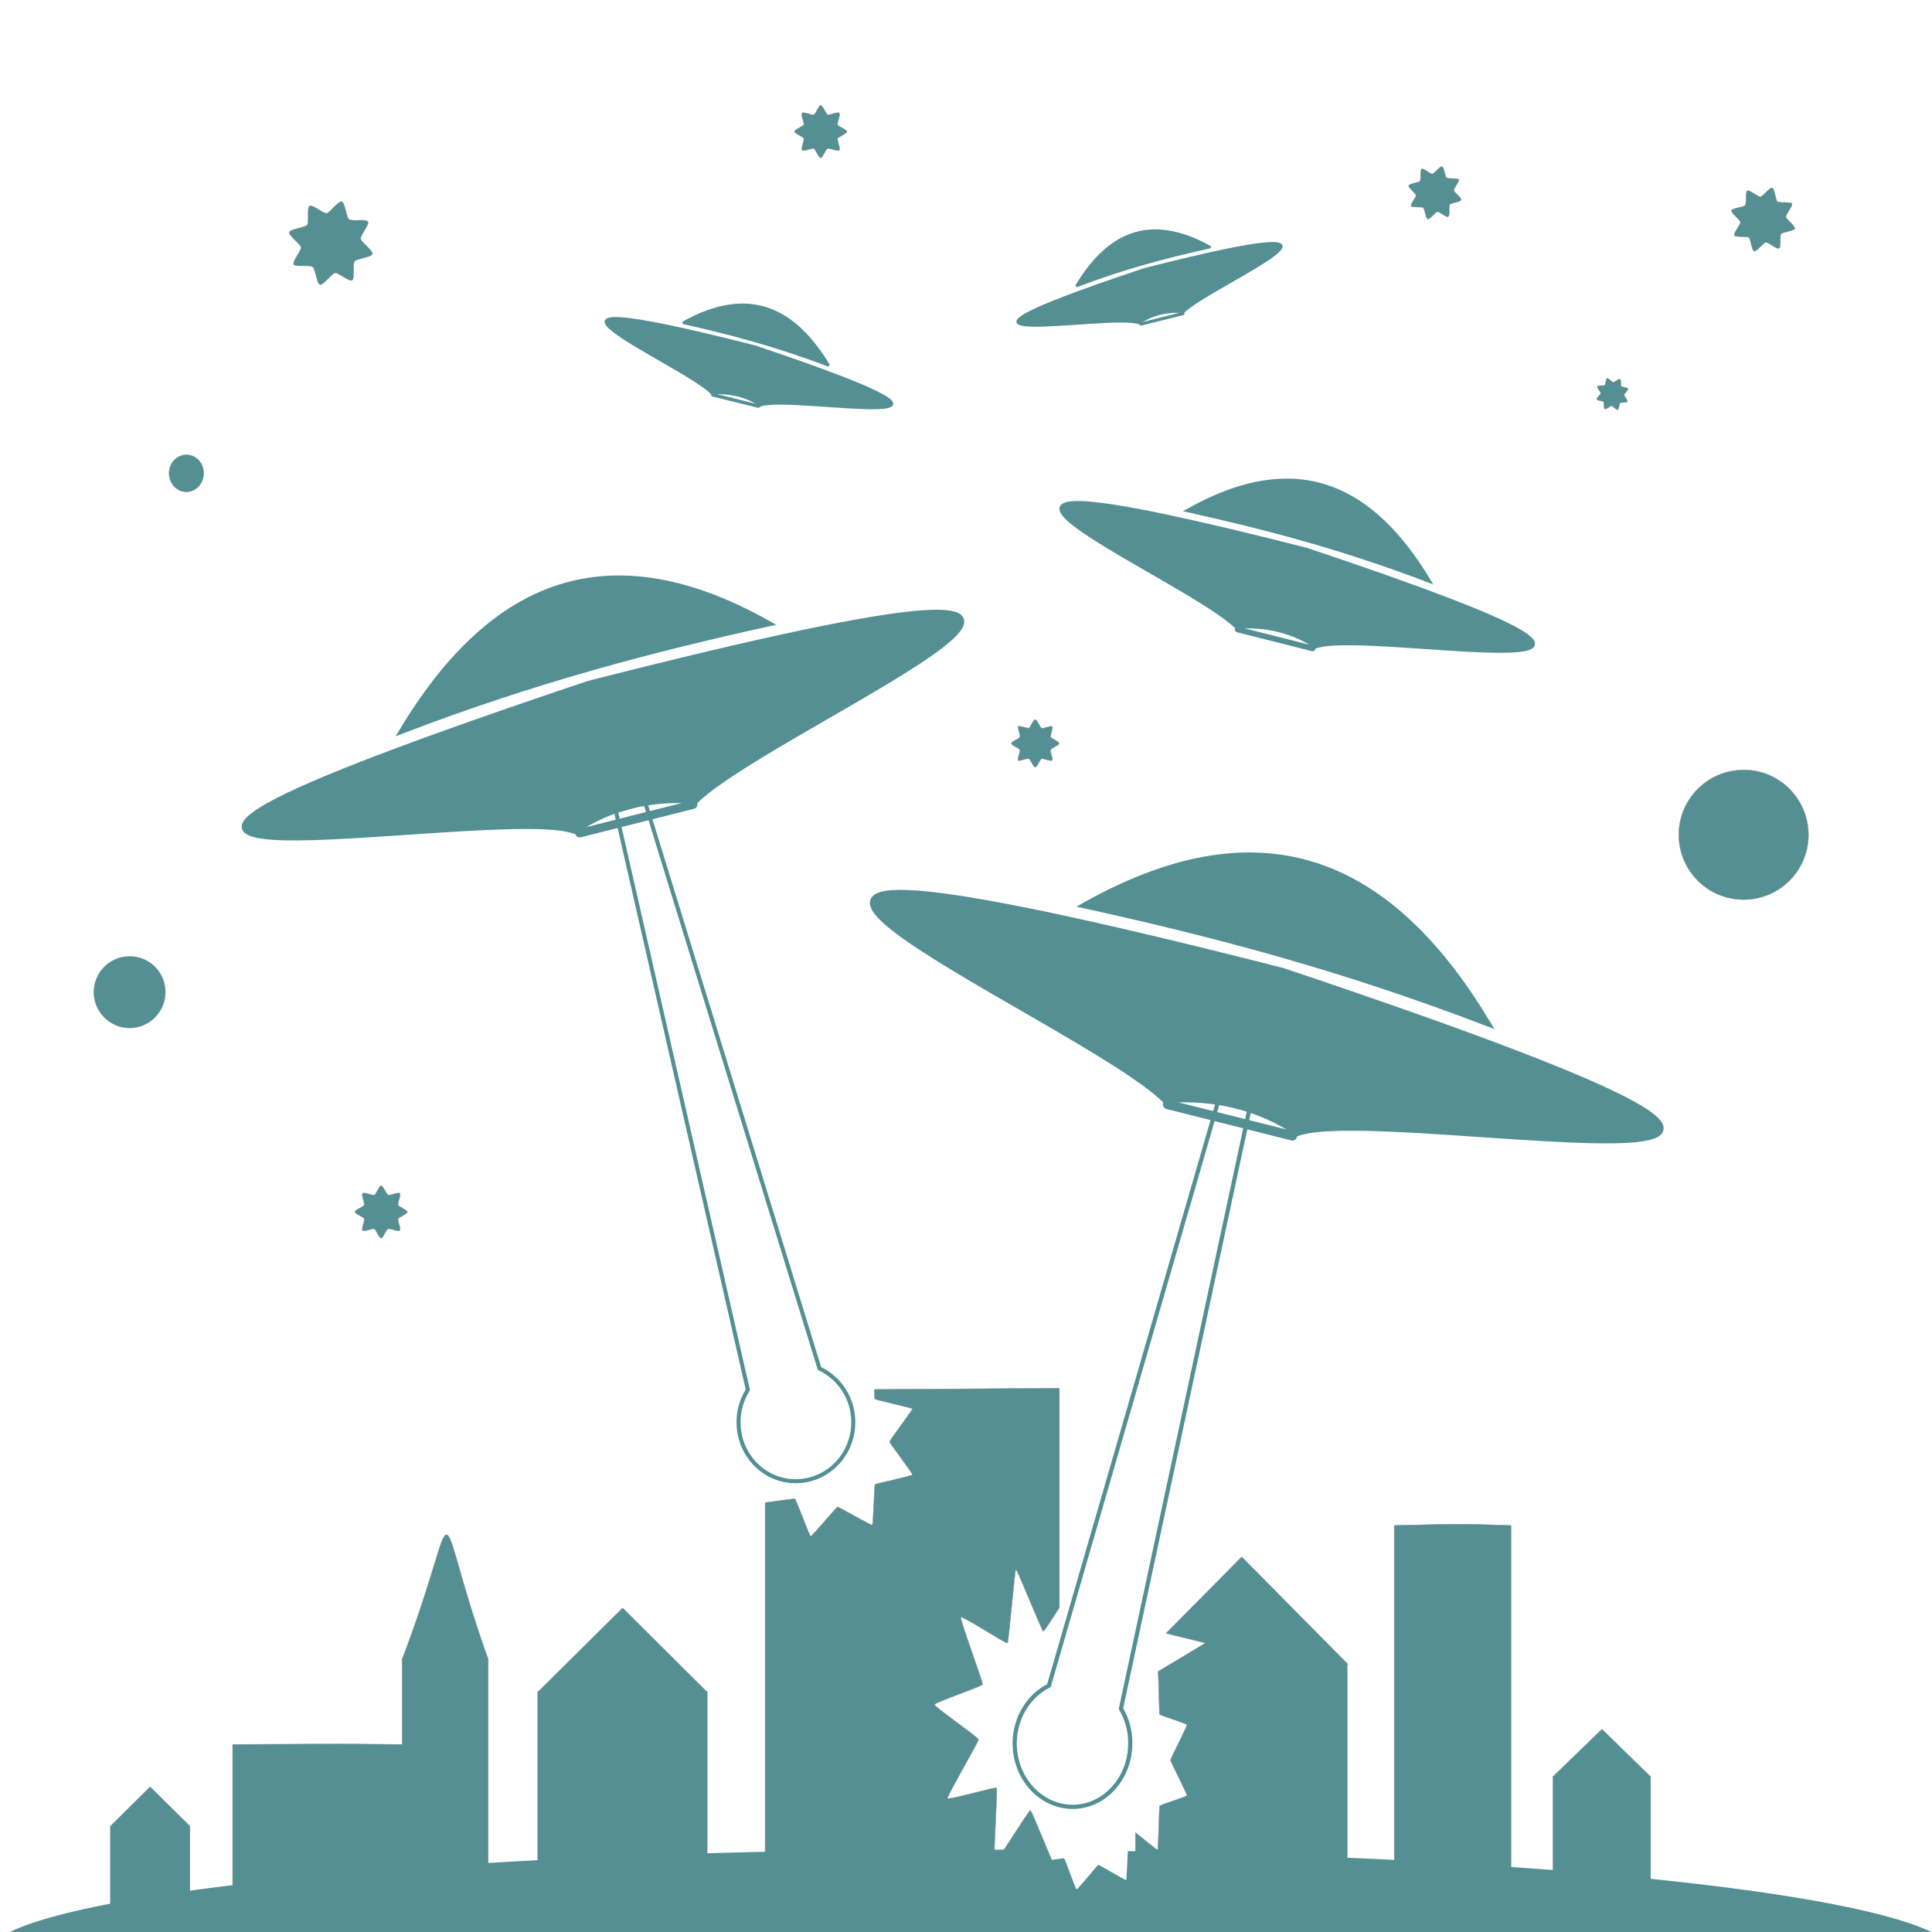 <?xml version="1.0" encoding="utf-8"?>
<!-- Generator: Adobe Illustrator 26.2.1, SVG Export Plug-In . SVG Version: 6.00 Build 0)  -->
<svg version="1.1" id="Layer_1" xmlns="http://www.w3.org/2000/svg" xmlns:xlink="http://www.w3.org/1999/xlink" x="0px" y="0px"
	 viewBox="0 0 480 480" style="enable-background:new 0 0 480 480;" xml:space="preserve">
<style type="text/css">
	.st0{fill:#538F93;stroke:#898989;stroke-width:9.432000e-02;stroke-linecap:round;stroke-linejoin:round;}
	.st1{fill:#538F93;stroke:#898989;stroke-width:5.714000e-02;stroke-linecap:round;stroke-linejoin:round;}
	.st2{fill:#538F93;stroke:#898989;stroke-width:0.114;stroke-linecap:round;stroke-linejoin:round;}
	.st3{fill:#538F93;stroke:#898989;stroke-width:4.705000e-02;stroke-linecap:round;stroke-linejoin:round;}
	.st4{fill:#538F93;stroke:#538F93;}
	.st5{fill:#538F93;stroke:#538F93;stroke-width:1.018;}
	.st6{fill:none;stroke:#538F93;stroke-width:1.397;stroke-linecap:round;stroke-linejoin:round;}
	.st7{fill:#538F93;stroke:#538F93;stroke-width:1.52;stroke-miterlimit:6.078;}
	.st8{fill:#538F93;stroke:#538F93;stroke-width:1.546;stroke-miterlimit:6.078;}
	.st9{fill:none;stroke:#538F93;stroke-width:2.123;stroke-linecap:round;stroke-linejoin:round;stroke-miterlimit:6.078;}
	.st10{fill:#538F93;stroke:#538F93;stroke-width:0.606;stroke-miterlimit:2.426;}
	.st11{fill:#538F93;stroke:#538F93;stroke-width:0.617;stroke-miterlimit:2.426;}
	.st12{fill:none;stroke:#538F93;stroke-width:0.847;stroke-linecap:round;stroke-linejoin:round;stroke-miterlimit:2.426;}
	.st13{fill:#538F93;stroke:#538F93;stroke-width:1.669;stroke-miterlimit:6.676;}
	.st14{fill:#538F93;stroke:#538F93;stroke-width:1.699;stroke-miterlimit:6.676;}
	.st15{fill:none;stroke:#538F93;stroke-width:2.332;stroke-linecap:round;stroke-linejoin:round;stroke-miterlimit:6.676;}
	.st16{fill:#538F93;stroke:#538F93;stroke-width:0.559;stroke-miterlimit:2.237;}
	.st17{fill:#538F93;stroke:#538F93;stroke-width:0.569;stroke-miterlimit:2.237;}
	.st18{fill:none;stroke:#538F93;stroke-width:0.781;stroke-linecap:round;stroke-linejoin:round;stroke-miterlimit:2.237;}
	.st19{fill:#538F93;stroke:#898989;stroke-width:0.1;stroke-linecap:round;stroke-linejoin:round;}
	.st20{fill:#538F93;}
	.st21{fill:none;stroke:#538F93;stroke-width:1.039;}
	.st22{fill:none;stroke:#538F93;stroke-width:0.997;}
	
		.st23{fill:#538F93;stroke:#898989;stroke-width:5.527500e-02;stroke-linecap:round;stroke-linejoin:round;stroke-miterlimit:2.211;}
</style>
<path class="st0" d="M110.9,381.3c-1.5,0-3.1,10.2-10.9,30.7h-0.1v21.4c-18-0.2-21.6-0.1-41.9,0h-0.2v37.9h46.1v-5h17.4V412h-0.1
	C113.9,391.5,112.5,381.3,110.9,381.3L110.9,381.3z"/>
<path class="st1" d="M398,429.6l-12.1,11.7h-0.1v26.4h24.3v-26.4H410L398,429.6L398,429.6z"/>
<path class="st2" d="M346.5,379h-0.1v87.7h29V379h-0.1C361.3,378.5,360.2,378.7,346.5,379L346.5,379z"/>
<path class="st3" d="M37.3,443.9l-9.8,9.7h-0.1v22h19.8v-22h-0.1L37.3,443.9L37.3,443.9z"/>
<path class="st4" d="M307.2,155.7c7.4-0.5,14,1.1,19.7,4.9c13.1-4.8,116,15.6-2.3-24C206.6,106.5,294.1,142.9,307.2,155.7
	L307.2,155.7z"/>
<path class="st5" d="M295.3,126.8c18.4,4.1,37.6,9,59.6,17.4C341.2,121.5,322.8,111.4,295.3,126.8L295.3,126.8z"/>
<path class="st6" d="M307.5,156.4l18.6,4.7"/>
<path class="st7" d="M172.8,198.9c-11.3-0.8-21.3,1.6-30,7.5c-19.9-7.3-176.2,23.7,3.5-36.5C325.5,124.2,192.7,179.4,172.8,198.9
	L172.8,198.9z"/>
<path class="st8" d="M190.7,154.9c-28,6.2-57.1,13.7-90.6,26.5C121,146.9,149.1,131.6,190.7,154.9L190.7,154.9z"/>
<path class="st9" d="M172.2,199.9l-28.2,7.1"/>
<path class="st10" d="M176.9,97.7c4.5-0.3,8.5,0.6,12,3c8-2.9,70.3,9.5-1.4-14.6C115.9,67.9,168.9,89.9,176.9,97.7L176.9,97.7z"/>
<path class="st11" d="M169.7,80.2c11.2,2.5,22.8,5.5,36.2,10.6C197.5,76.9,186.3,70.9,169.7,80.2L169.7,80.2z"/>
<path class="st12" d="M177.1,98.1l11.3,2.8"/>
<path class="st13" d="M289.5,273.2c12.4-0.9,23.4,1.8,32.9,8.2c21.9-8,193.6,26.1-3.8-40.1C121.7,191.1,267.6,251.8,289.5,273.2
	L289.5,273.2z"/>
<path class="st14" d="M269.8,224.9c30.8,6.8,62.7,15,99.5,29.1C346.4,216.1,315.6,199.3,269.8,224.9L269.8,224.9z"/>
<path class="st15" d="M290.1,274.4l31,7.8"/>
<path class="st16" d="M294,77.5c-4.2-0.3-7.9,0.6-11,2.8c-7.3-2.7-64.9,8.7,1.3-13.4C350.3,50.1,301.4,70.4,294,77.5L294,77.5z"/>
<path class="st17" d="M300.7,61.4c-10.3,2.3-21,5-33.3,9.7C275,58.4,285.3,52.8,300.7,61.4L300.7,61.4z"/>
<path class="st18" d="M293.9,77.9l-10.4,2.6"/>
<path class="st19" d="M257.2,190.6c-0.5,0-1.1-1.9-1.6-2.1c-0.4-0.2-2.3,0.7-2.6,0.4s0.5-2.2,0.4-2.6s-2.1-1.1-2.1-1.6
	s1.9-1.1,2.1-1.6s-0.7-2.3-0.4-2.6s2.2,0.5,2.6,0.4s1.1-2.1,1.6-2.1c0.5,0,1.1,1.9,1.6,2.1s2.3-0.7,2.6-0.4c0.3,0.3-0.5,2.2-0.4,2.6
	c0.2,0.4,2.1,1.1,2.1,1.6s-1.9,1.1-2.1,1.6c-0.2,0.4,0.7,2.3,0.4,2.6c-0.3,0.3-2.2-0.5-2.6-0.4C258.3,188.7,257.7,190.6,257.2,190.6
	z"/>
<path class="st19" d="M401.9,101.8c-0.3,0.1-1.2-1-1.5-1s-1.4,1-1.7,0.8s-0.1-1.6-0.3-1.8s-1.6-0.3-1.7-0.6s1-1.2,1-1.5
	s-1-1.4-0.8-1.7s1.6-0.1,1.8-0.3s0.3-1.6,0.6-1.7s1.2,1,1.5,1s1.4-1,1.7-0.8s0.1,1.6,0.3,1.8s1.6,0.3,1.7,0.6s-1,1.2-1,1.5
	s1,1.4,0.8,1.7s-1.6,0.1-1.8,0.3S402.2,101.7,401.9,101.8L401.9,101.8z"/>
<path class="st19" d="M359.8,53.8c-0.5,0.3-2.2-1.3-2.7-1.2s-1.9,2-2.4,1.8s-0.7-2.5-1.1-2.8s-2.7,0-3-0.4s1.3-2.2,1.2-2.7
	s-2-1.9-1.8-2.4s2.5-0.7,2.8-1.1s0-2.7,0.4-3s2.2,1.3,2.7,1.2s1.9-2,2.4-1.8s0.7,2.5,1.1,2.8s2.7,0,3,0.4s-1.3,2.2-1.2,2.7
	s2,1.9,1.8,2.4s-2.5,0.7-2.8,1.1S360.3,53.5,359.8,53.8L359.8,53.8z"/>
<path class="st19" d="M442,61.7c-0.6,0.3-2.7-1.6-3.3-1.5s-2.3,2.4-2.9,2.2s-0.8-3-1.3-3.4c-0.5-0.4-3.3,0-3.6-0.5
	c-0.3-0.6,1.6-2.7,1.5-3.3c-0.1-0.7-2.4-2.3-2.2-2.9s3-0.8,3.4-1.3s0-3.3,0.5-3.6c0.6-0.3,2.7,1.6,3.3,1.5s2.3-2.4,2.9-2.2
	s0.8,3,1.3,3.4s3.3,0,3.6,0.5s-1.6,2.7-1.5,3.3s2.4,2.3,2.2,2.9c-0.2,0.6-3,0.8-3.4,1.3S442.6,61.3,442,61.7z"/>
<path class="st19" d="M208.5,37.3c-0.4,0.4-2.4-0.6-2.9-0.4s-1.2,2.3-1.7,2.3s-1.3-2.1-1.7-2.3s-2.5,0.8-2.9,0.4s0.6-2.4,0.4-2.9
	s-2.3-1.2-2.3-1.7s2.1-1.3,2.3-1.7s-0.8-2.5-0.4-2.9s2.4,0.6,2.9,0.4s1.2-2.3,1.7-2.3s1.3,2.1,1.7,2.3s2.5-0.8,2.9-0.4
	s-0.6,2.4-0.4,2.9s2.3,1.2,2.3,1.7s-2.1,1.3-2.3,1.7S208.9,37,208.5,37.3z"/>
<path class="st19" d="M91.4,55.1c0.4,0.7-2,3.5-1.8,4.3s3.1,2.9,2.9,3.7s-3.8,1.1-4.4,1.8s0.1,4.2-0.6,4.7s-3.5-2-4.3-1.8
	s-2.9,3.1-3.7,2.9s-1.1-3.8-1.8-4.4s-4.2,0.1-4.7-0.6s2-3.5,1.8-4.3s-3.1-2.9-2.9-3.7s3.8-1.1,4.4-1.8s-0.1-4.2,0.6-4.7
	s3.5,2,4.3,1.8s2.9-3.1,3.7-2.9s1.1,3.8,1.8,4.4S91,54.3,91.4,55.1z"/>
<path class="st19" d="M50.6,117.6c0,2.5-1.9,4.6-4.3,4.6c-2.4,0-4.3-2.1-4.3-4.6l0,0c0-2.5,1.9-4.6,4.3-4.6S50.6,115,50.6,117.6
	C50.6,117.6,50.6,117.6,50.6,117.6z"/>
<path class="st19" d="M449.3,207.4c0,8.9-7.2,16.1-16.1,16.1c-8.9,0-16.1-7.2-16.1-16.1l0,0c0-8.9,7.2-16.1,16.1-16.1
	C442,191.2,449.3,198.5,449.3,207.4z"/>
<path class="st19" d="M154.7,399.5l-20.9,20.7h-0.2v46.7h42.1v-46.7h-0.2L154.7,399.5L154.7,399.5z"/>
<path class="st19" d="M308.5,386.8l-18.8,19l9.8,2.4l-11.8,7.1c0.2,1.5,0.3,10.4,0.4,10.6c0.1,0.3,6.7,2.3,6.8,2.6s-4.1,8.5-4.1,8.8
	s4.2,8.5,4.1,8.8s-6.7,2.3-6.8,2.6s-0.3,10.8-0.5,10.9c-0.1,0.1-3.9-3-5.5-4.3v8.8h52.6v-50.6h0.2L308.5,386.8z"/>
<path class="st19" d="M217.2,345.2c0.1,1.3,0.1,2.4,0.2,2.4c0.2,0.2,9.2,2.2,9.3,2.4s-5.7,7.9-5.7,8.2s5.8,7.9,5.7,8.2
	s-9.1,2.2-9.3,2.4s-0.4,10-0.7,10.1s-8.3-4.5-8.6-4.5s-6.4,7.4-6.7,7.3s-3.6-9.1-3.9-9.3c-0.2-0.1-4.7,0.6-7.4,0.9v90.8h72.1
	c-1.6-3.4-5.9-14.3-6.2-14.3c-0.4-0.1-8.5,13.2-8.9,12.9s0.8-18.2,0.5-18.5s-12,3.1-12.2,2.6s7.7-14,7.7-14.6s-11-8.1-10.9-8.7
	s11.7-4.5,11.9-5s-5.7-16.2-5.4-16.7s11.3,6.7,11.6,6.4s1.8-18.2,2.1-18.3s6.5,15.4,6.8,15.4c0.2,0,2.1-2.9,4-5.9v-54.5L217.2,345.2
	L217.2,345.2z M263.1,463.8c0,0.1,0,0.3-0.1,0.5h0.1V463.8z"/>
<path class="st20" d="M241.1,459.5c-119.1,0-218.3,9.1-240,21.2h480.1c-19.3-10.7-99.8-19.1-201-20.8c-0.1,2.3-0.3,7.1-0.4,7.2
	c-0.2,0.1-6.7-3.8-6.9-3.8s-5.1,6.1-5.4,6.1s-2.9-7.6-3.1-7.7s-7.5,1.1-7.7,0.9c-0.1-0.1,0.3-1.4,0.7-2.9
	C251.9,459.6,246.5,459.5,241.1,459.5L241.1,459.5z"/>
<path class="st21" d="M304.3,267.9l-43.7,150.9c-4.9,2.4-8.4,7.8-8.5,14.1c-0.1,8.7,6.2,15.8,14.1,16s14.5-6.8,14.6-15.5
	c0.1-3.3-0.8-6.3-2.3-8.9l33.1-154.4L304.3,267.9L304.3,267.9z"/>
<path class="st22" d="M160.3,199.4L203.6,340c4.9,2.3,8.3,7.3,8.4,13.1c0.1,8.1-6.1,14.7-14,14.9s-14.4-6.3-14.5-14.4
	c-0.1-3,0.8-5.9,2.3-8.3l-32.8-143.8L160.3,199.4L160.3,199.4z"/>
<path class="st23" d="M41.1,246.5c0,4.9-4,8.9-8.9,8.9c-4.9,0-8.9-4-8.9-8.9l0,0c0-4.9,4-8.9,8.9-8.9
	C37.2,237.6,41.1,241.6,41.1,246.5z"/>
<path class="st19" d="M99.3,305.7c-0.4,0.4-2.4-0.6-2.9-0.4c-0.5,0.2-1.2,2.3-1.7,2.3s-1.3-2.1-1.7-2.3c-0.5-0.2-2.5,0.8-2.9,0.4
	s0.6-2.4,0.4-2.9c-0.2-0.5-2.3-1.2-2.3-1.7c0-0.5,2.1-1.3,2.3-1.7s-0.8-2.5-0.4-2.9s2.4,0.6,2.9,0.4s1.2-2.3,1.7-2.3
	s1.3,2.1,1.7,2.3c0.5,0.2,2.5-0.8,2.9-0.4s-0.6,2.4-0.4,2.9s2.3,1.2,2.3,1.7c0,0.5-2.1,1.3-2.3,1.7S99.7,305.3,99.3,305.7z"/>
</svg>
